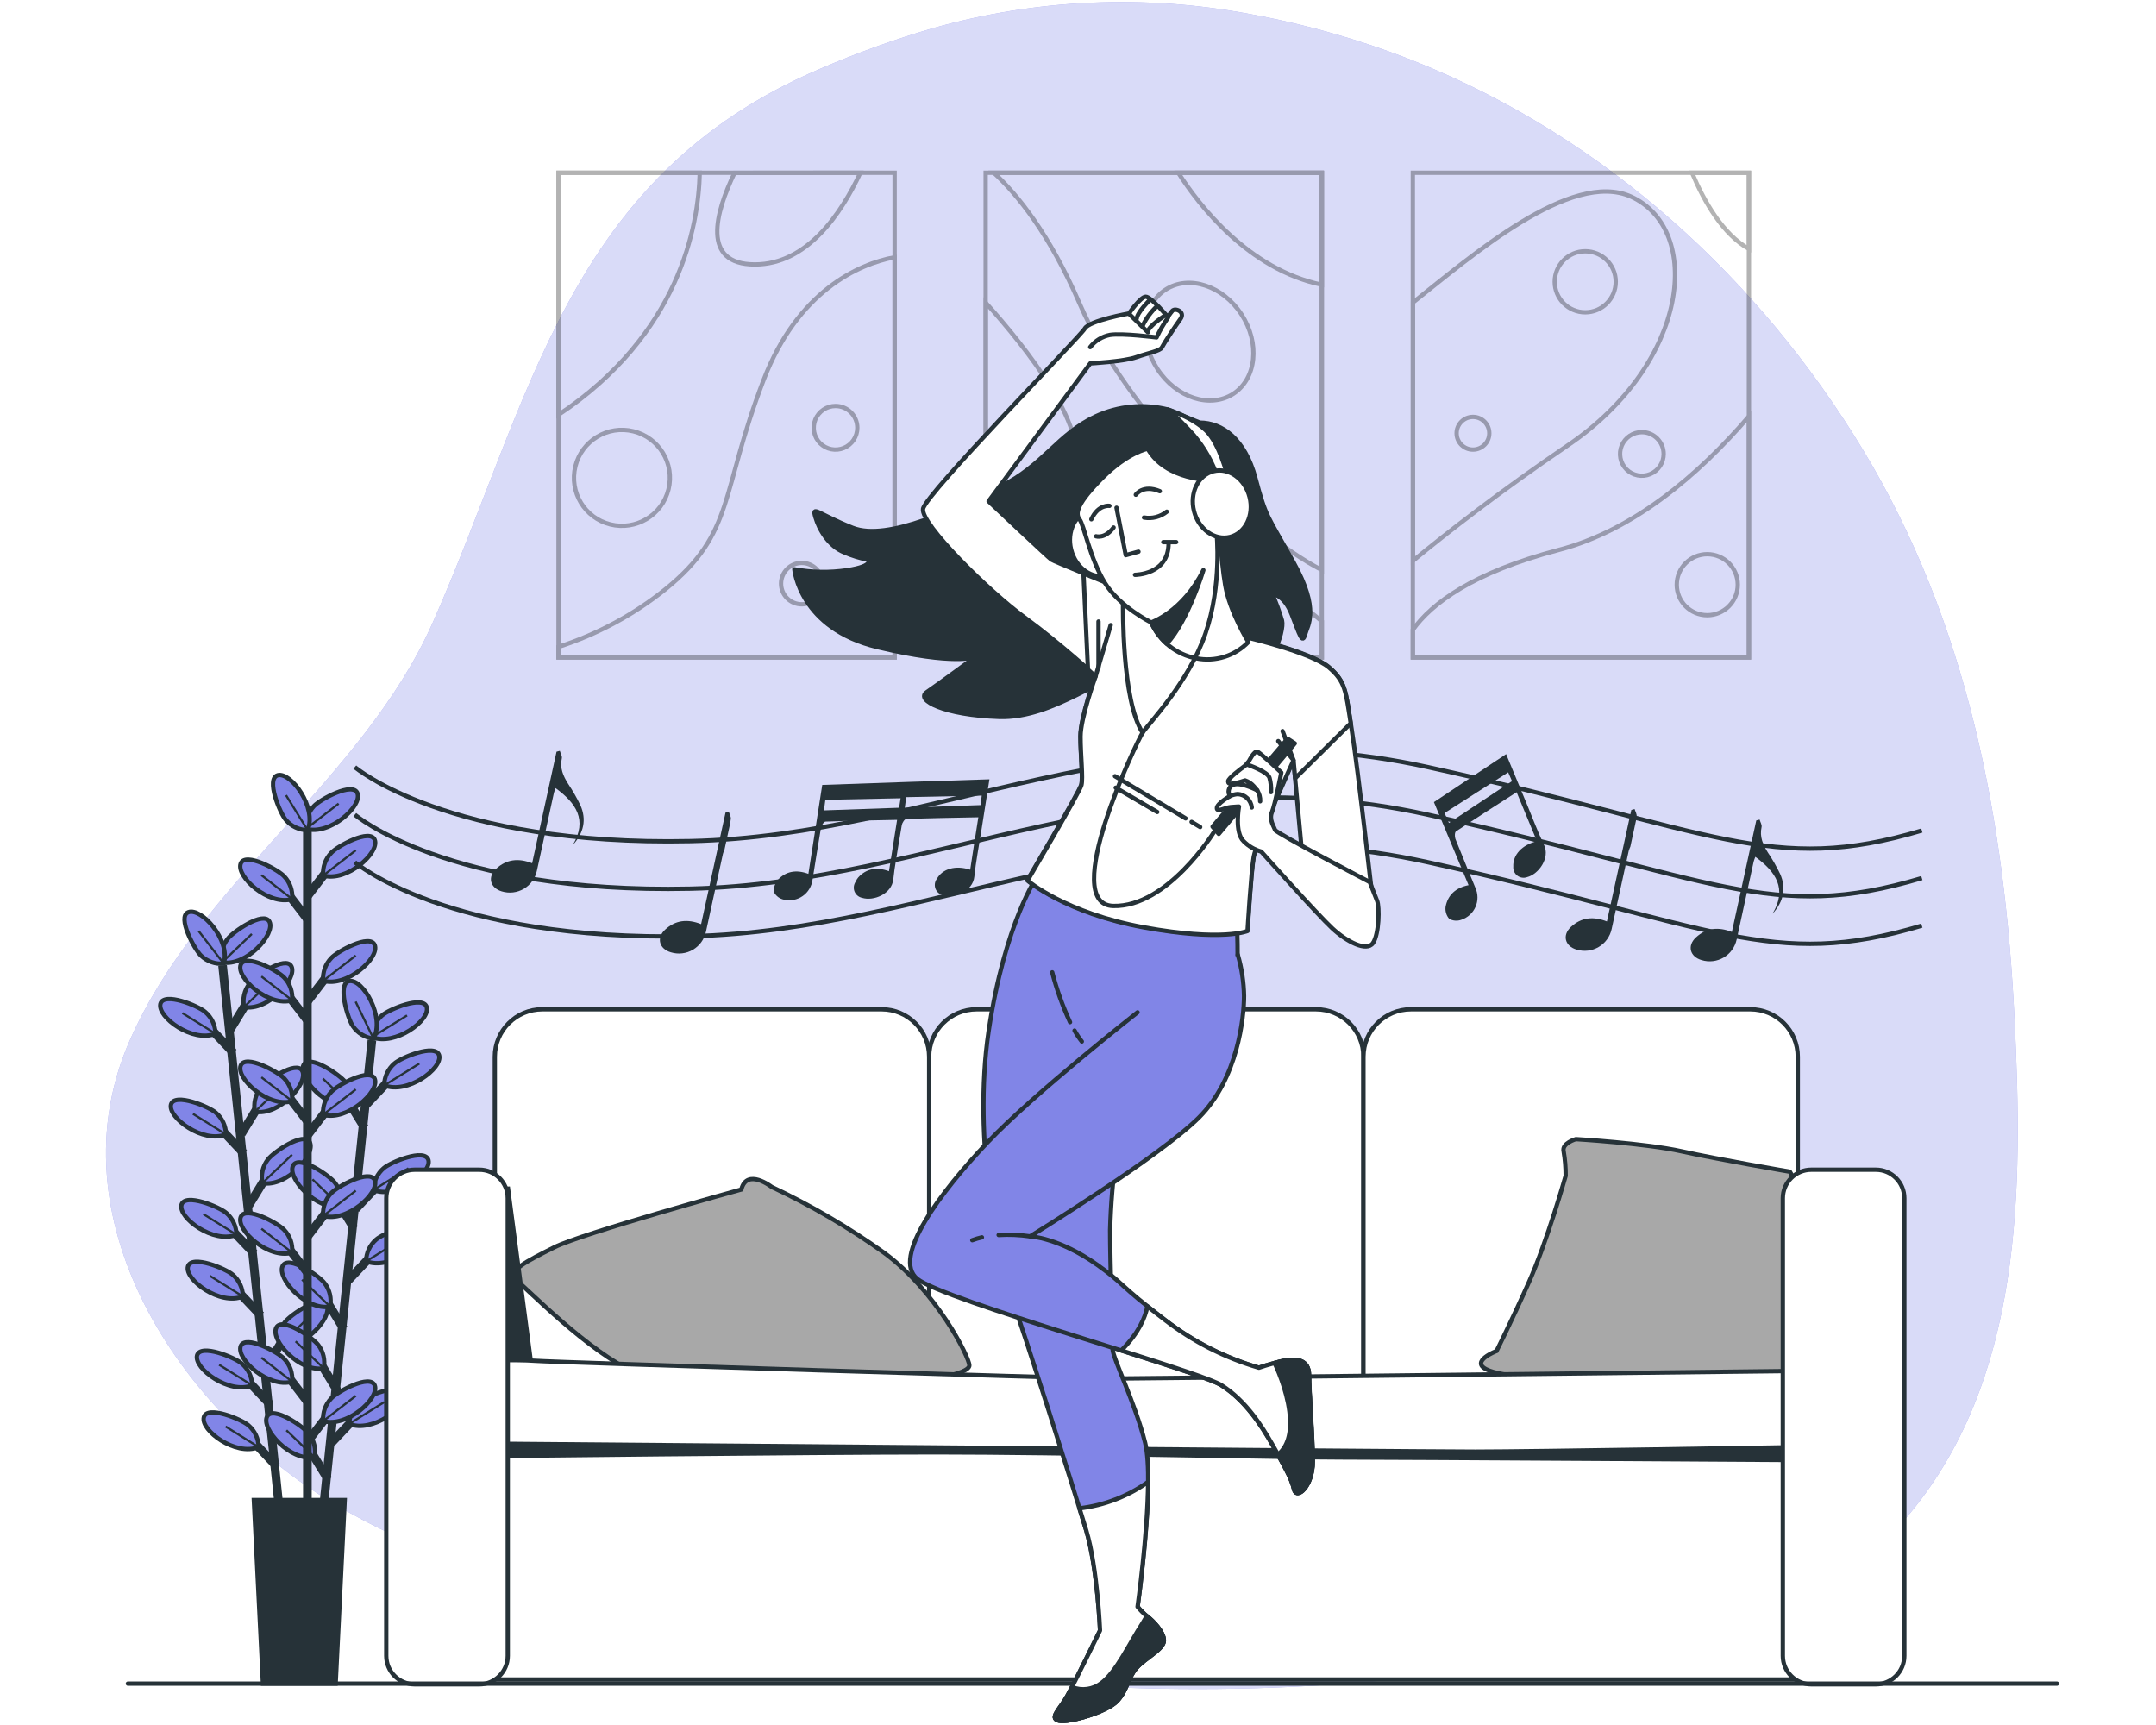 <svg width="250" height="200" viewBox="0 0 250 200" fill="none" xmlns="http://www.w3.org/2000/svg">
<rect width="250" height="200" fill="white"/>
<g clip-path="url(#clip0_616_3475)">
<path d="M214.358 181.604C216.794 180.142 218.988 178.313 220.863 176.179C234.684 160.189 234.542 137.627 233.599 118.189C232.476 95.241 228.231 72.283 215.953 52.042C204.123 32.547 186.292 15.958 163.976 7.075C157.786 4.629 151.37 2.797 144.821 1.604C132.671 -0.668 120.162 -0.108 108.264 3.241C103.767 4.55 99.356 6.138 95.056 7.995C65.689 20.514 61.608 46.321 50.207 72.123C42.127 90.387 23.118 102.311 15.056 120.613C6.014 141.099 20.491 163.481 38.943 174.476C43.207 176.996 47.71 179.086 52.387 180.717C96.255 196.151 145.74 200.882 191.41 189.651C199.094 187.759 207.608 185.755 214.358 181.604Z" fill="#8185E7"/>
<path opacity="0.7" d="M214.358 181.604C216.794 180.142 218.988 178.313 220.863 176.179C234.684 160.189 234.542 137.627 233.599 118.189C232.476 95.241 228.231 72.283 215.953 52.042C204.123 32.547 186.292 15.958 163.976 7.075C157.786 4.629 151.37 2.797 144.821 1.604C132.671 -0.668 120.162 -0.108 108.264 3.241C103.767 4.55 99.356 6.138 95.056 7.995C65.689 20.514 61.608 46.321 50.207 72.123C42.127 90.387 23.118 102.311 15.056 120.613C6.014 141.099 20.491 163.481 38.943 174.476C43.207 176.996 47.71 179.086 52.387 180.717C96.255 196.151 145.74 200.882 191.41 189.651C199.094 187.759 207.608 185.755 214.358 181.604Z" fill="white"/>
<path d="M25.807 111.929L32.373 174.868" stroke="#263238" stroke-miterlimit="10"/>
<path d="M31.316 162.821L28.335 159.679" stroke="#263238" stroke-miterlimit="10"/>
<path d="M29.241 160.618C29.232 160.136 29.12 159.661 28.913 159.226C28.706 158.79 28.407 158.405 28.038 158.094C27.274 157.41 23.25 155.736 22.849 157.151C22.472 158.679 26.59 161.703 29.241 160.618Z" fill="#8185E7" stroke="#263238" stroke-width="0.5" stroke-miterlimit="10"/>
<path d="M29.241 160.618L25.41 158.236" stroke="#263238" stroke-width="0.25" stroke-miterlimit="10"/>
<path d="M32.061 169.981L29.085 166.835" stroke="#263238" stroke-miterlimit="10"/>
<path d="M29.986 167.778C29.981 167.297 29.873 166.822 29.669 166.385C29.465 165.949 29.169 165.562 28.802 165.25C28.038 164.571 24.014 162.892 23.637 164.307C23.222 165.835 27.335 168.868 29.986 167.778Z" fill="#8185E7" stroke="#263238" stroke-width="0.5" stroke-miterlimit="10"/>
<path d="M29.986 167.778L26.16 165.392" stroke="#263238" stroke-width="0.25" stroke-miterlimit="10"/>
<path d="M29.491 145.358L26.514 142.212" stroke="#263238" stroke-miterlimit="10"/>
<path d="M27.42 143.156C27.413 142.674 27.304 142.199 27.099 141.763C26.894 141.327 26.598 140.94 26.231 140.627C25.467 139.948 21.448 138.269 21.042 139.684C20.651 141.212 24.769 144.236 27.42 143.156Z" fill="#8185E7" stroke="#263238" stroke-width="0.5" stroke-miterlimit="10"/>
<path d="M27.42 143.156L23.59 140.769" stroke="#263238" stroke-width="0.25" stroke-miterlimit="10"/>
<path d="M30.241 152.514L27.259 149.368" stroke="#263238" stroke-miterlimit="10"/>
<path d="M28.165 150.311C28.159 149.831 28.051 149.357 27.846 148.921C27.642 148.486 27.347 148.099 26.981 147.788C26.217 147.104 22.193 145.429 21.793 146.844C21.396 148.368 25.514 151.415 28.165 150.311Z" fill="#8185E7" stroke="#263238" stroke-width="0.5" stroke-miterlimit="10"/>
<path d="M28.165 150.311L24.335 147.925" stroke="#263238" stroke-width="0.25" stroke-miterlimit="10"/>
<path d="M28.278 133.731L25.302 130.585" stroke="#263238" stroke-miterlimit="10"/>
<path d="M26.203 131.528C26.198 131.047 26.09 130.572 25.886 130.135C25.682 129.699 25.386 129.312 25.019 129C24.255 128.321 20.231 126.642 19.83 128.057C19.439 129.585 23.552 132.608 26.203 131.528Z" fill="#8185E7" stroke="#263238" stroke-width="0.5" stroke-miterlimit="10"/>
<path d="M26.203 131.528L22.377 129.142" stroke="#263238" stroke-width="0.25" stroke-miterlimit="10"/>
<path d="M27.061 122.052L24.08 118.906" stroke="#263238" stroke-miterlimit="10"/>
<path d="M24.986 119.849C24.979 119.368 24.869 118.893 24.663 118.458C24.457 118.022 24.16 117.636 23.793 117.325C23.028 116.642 19.005 114.967 18.604 116.382C18.217 117.925 22.335 120.934 24.986 119.849Z" fill="#8185E7" stroke="#263238" stroke-width="0.5" stroke-miterlimit="10"/>
<path d="M24.986 119.849L21.156 117.462" stroke="#263238" stroke-width="0.25" stroke-miterlimit="10"/>
<path d="M30.811 158.59L33.075 154.896" stroke="#263238" stroke-miterlimit="10"/>
<path d="M32.387 156.005C32.295 155.535 32.304 155.051 32.414 154.585C32.523 154.119 32.731 153.681 33.024 153.302C33.632 152.476 37.217 150 37.882 151.297C38.609 152.708 35.203 156.519 32.387 156.005Z" fill="#8185E7" stroke="#263238" stroke-width="0.5" stroke-miterlimit="10"/>
<path d="M32.387 156.005L35.835 152.708" stroke="#263238" stroke-width="0.25" stroke-miterlimit="10"/>
<path d="M28.849 139.755L31.113 136.061" stroke="#263238" stroke-miterlimit="10"/>
<path d="M30.42 137.17C30.325 136.694 30.332 136.204 30.443 135.732C30.554 135.26 30.765 134.817 31.061 134.434C31.665 133.608 35.255 131.132 35.92 132.429C36.642 133.873 33.227 137.679 30.42 137.17Z" fill="#8185E7" stroke="#263238" stroke-width="0.5" stroke-miterlimit="10"/>
<path d="M30.42 137.17L33.868 133.873" stroke="#263238" stroke-width="0.25" stroke-miterlimit="10"/>
<path d="M27.986 131.476L30.25 127.783" stroke="#263238" stroke-miterlimit="10"/>
<path d="M29.557 128.892C29.464 128.419 29.473 127.933 29.582 127.464C29.692 126.996 29.901 126.556 30.194 126.175C30.802 125.349 34.387 122.873 35.057 124.17C35.778 125.594 32.377 129.406 29.557 128.892Z" fill="#8185E7" stroke="#263238" stroke-width="0.5" stroke-miterlimit="10"/>
<path d="M29.557 128.892L33.005 125.594" stroke="#263238" stroke-width="0.25" stroke-miterlimit="10"/>
<path d="M26.717 119.34L28.981 115.646" stroke="#263238" stroke-miterlimit="10"/>
<path d="M28.292 116.759C28.198 116.287 28.206 115.801 28.316 115.332C28.426 114.863 28.635 114.424 28.929 114.042C29.538 113.217 33.123 110.741 33.788 112.038C34.514 113.458 31.108 117.269 28.292 116.759Z" fill="#8185E7" stroke="#263238" stroke-width="0.5" stroke-miterlimit="10"/>
<path d="M28.293 116.759L31.741 113.462" stroke="#263238" stroke-width="0.25" stroke-miterlimit="10"/>
<path d="M25.75 111.58C25.656 111.109 25.664 110.623 25.774 110.155C25.884 109.687 26.093 109.248 26.387 108.868C26.995 108.042 30.58 105.566 31.245 106.863C31.972 108.283 28.566 112.094 25.75 111.58Z" fill="#8185E7" stroke="#263238" stroke-width="0.5" stroke-miterlimit="10"/>
<path d="M25.75 111.58L29.198 108.288" stroke="#263238" stroke-width="0.25" stroke-miterlimit="10"/>
<path d="M25.948 111.726C25.47 111.769 24.988 111.709 24.535 111.55C24.082 111.392 23.668 111.138 23.321 110.807C22.561 110.113 20.491 106.288 21.835 105.764C23.321 105.189 26.755 108.962 25.948 111.726Z" fill="#8185E7" stroke="#263238" stroke-width="0.5" stroke-miterlimit="10"/>
<path d="M25.948 111.726L23.033 107.948" stroke="#263238" stroke-width="0.25" stroke-miterlimit="10"/>
<path d="M43.127 120.599L36.599 183.538" stroke="#263238" stroke-miterlimit="10"/>
<path d="M38.042 171.533L35.774 167.844" stroke="#263238" stroke-miterlimit="10"/>
<path d="M36.467 168.953C36.559 168.48 36.55 167.994 36.44 167.525C36.329 167.057 36.12 166.617 35.825 166.236C35.217 165.41 31.632 162.934 30.967 164.236C30.241 165.656 33.646 169.467 36.467 168.953Z" fill="#8185E7" stroke="#263238" stroke-width="0.5" stroke-miterlimit="10"/>
<path d="M36.467 168.953L33.212 165.83" stroke="#263238" stroke-width="0.25" stroke-miterlimit="10"/>
<path d="M39.854 154.066L37.585 150.377" stroke="#263238" stroke-miterlimit="10"/>
<path d="M38.278 151.486C38.371 151.013 38.361 150.527 38.251 150.058C38.14 149.59 37.931 149.15 37.637 148.769C37.033 147.943 33.443 145.467 32.778 146.769C32.056 148.189 35.462 152 38.278 151.486Z" fill="#8185E7" stroke="#263238" stroke-width="0.5" stroke-miterlimit="10"/>
<path d="M38.278 151.486L35.024 148.363" stroke="#263238" stroke-width="0.25" stroke-miterlimit="10"/>
<path d="M39.108 161.226L36.844 157.533" stroke="#263238" stroke-miterlimit="10"/>
<path d="M37.538 158.642C37.631 158.17 37.621 157.684 37.511 157.216C37.4 156.748 37.191 156.309 36.896 155.929C36.288 155.104 32.703 152.627 32.038 153.925C31.311 155.349 34.717 159.156 37.538 158.642Z" fill="#8185E7" stroke="#263238" stroke-width="0.5" stroke-miterlimit="10"/>
<path d="M37.538 158.642L34.278 155.519" stroke="#263238" stroke-width="0.25" stroke-miterlimit="10"/>
<path d="M41.061 142.439L38.792 138.75" stroke="#263238" stroke-miterlimit="10"/>
<path d="M39.486 139.858C39.579 139.386 39.569 138.899 39.459 138.431C39.348 137.962 39.139 137.523 38.844 137.141C38.236 136.316 34.651 133.84 33.986 135.142C33.26 136.561 36.665 140.373 39.486 139.858Z" fill="#8185E7" stroke="#263238" stroke-width="0.5" stroke-miterlimit="10"/>
<path d="M39.486 139.858L36.231 136.736" stroke="#263238" stroke-width="0.25" stroke-miterlimit="10"/>
<path d="M42.273 130.759L40.005 127.071" stroke="#263238" stroke-miterlimit="10"/>
<path d="M40.698 128.179C40.789 127.708 40.779 127.223 40.669 126.756C40.558 126.29 40.349 125.852 40.057 125.472C39.448 124.646 35.863 122.17 35.198 123.472C34.472 124.882 37.877 128.693 40.698 128.179Z" fill="#8185E7" stroke="#263238" stroke-width="0.5" stroke-miterlimit="10"/>
<path d="M40.698 128.179L37.443 125.057" stroke="#263238" stroke-width="0.25" stroke-miterlimit="10"/>
<path d="M38.425 167.288L41.401 164.142" stroke="#263238" stroke-miterlimit="10"/>
<path d="M40.495 165.094C40.501 164.613 40.61 164.138 40.814 163.702C41.019 163.266 41.313 162.879 41.679 162.566C42.444 161.882 46.462 160.208 46.868 161.623C47.264 163.137 43.132 166.165 40.495 165.094Z" fill="#8185E7" stroke="#263238" stroke-width="0.5" stroke-miterlimit="10"/>
<path d="M40.495 165.085L44.547 162.566" stroke="#263238" stroke-width="0.25" stroke-miterlimit="10"/>
<path d="M40.377 148.448L43.354 145.302" stroke="#263238" stroke-miterlimit="10"/>
<path d="M42.448 146.226C42.454 145.746 42.562 145.272 42.767 144.836C42.971 144.401 43.266 144.015 43.632 143.703C44.396 143.019 48.42 141.344 48.821 142.759C49.217 144.297 45.104 147.325 42.448 146.226Z" fill="#8185E7" stroke="#263238" stroke-width="0.5" stroke-miterlimit="10"/>
<path d="M42.448 146.245L46.5 143.731" stroke="#263238" stroke-width="0.25" stroke-miterlimit="10"/>
<path d="M41.236 140.175L44.212 137.024" stroke="#263238" stroke-miterlimit="10"/>
<path d="M43.307 137.967C43.312 137.486 43.421 137.012 43.625 136.577C43.83 136.142 44.125 135.755 44.491 135.443C45.255 134.759 49.278 133.085 49.679 134.5C50.075 136.024 45.962 139.052 43.307 137.967Z" fill="#8185E7" stroke="#263238" stroke-width="0.5" stroke-miterlimit="10"/>
<path d="M43.307 137.967L47.363 135.453" stroke="#263238" stroke-width="0.25" stroke-miterlimit="10"/>
<path d="M42.495 128.038L45.472 124.892" stroke="#263238" stroke-miterlimit="10"/>
<path d="M44.547 125.835C44.553 125.353 44.662 124.879 44.866 124.443C45.07 124.007 45.365 123.619 45.731 123.307C46.495 122.623 50.519 120.948 50.92 122.363C51.335 123.887 47.222 126.915 44.547 125.835Z" fill="#8185E7" stroke="#263238" stroke-width="0.5" stroke-miterlimit="10"/>
<path d="M44.566 125.835L48.623 123.316" stroke="#263238" stroke-width="0.25" stroke-miterlimit="10"/>
<path d="M43.132 120.245C43.138 119.764 43.247 119.289 43.451 118.853C43.655 118.417 43.95 118.03 44.316 117.717C45.08 117.038 49.099 115.358 49.481 116.774C49.915 118.297 45.797 121.325 43.132 120.245Z" fill="#8185E7" stroke="#263238" stroke-width="0.5" stroke-miterlimit="10"/>
<path d="M43.146 120.245L47.198 117.731" stroke="#263238" stroke-width="0.25" stroke-miterlimit="10"/>
<path d="M43.311 120.425C42.834 120.368 42.374 120.211 41.963 119.963C41.551 119.715 41.197 119.382 40.925 118.986C40.326 118.151 39.061 113.976 40.51 113.745C42.085 113.491 44.665 117.925 43.311 120.425Z" fill="#8185E7" stroke="#263238" stroke-width="0.5" stroke-miterlimit="10"/>
<path d="M43.311 120.425L41.236 116.132" stroke="#263238" stroke-width="0.25" stroke-miterlimit="10"/>
<path d="M35.642 94.972V174.561" stroke="#263238" stroke-miterlimit="10"/>
<path d="M35.708 162.594L33.071 159.156" stroke="#263238" stroke-miterlimit="10"/>
<path d="M33.873 160.189C33.918 159.709 33.86 159.224 33.702 158.768C33.544 158.313 33.29 157.896 32.957 157.547C32.283 156.792 28.443 154.717 27.915 156.061C27.344 157.547 31.122 160.991 33.873 160.189Z" fill="#8185E7" stroke="#263238" stroke-width="0.5" stroke-miterlimit="10"/>
<path d="M33.873 160.189L30.311 157.415" stroke="#263238" stroke-width="0.25" stroke-miterlimit="10"/>
<path d="M35.708 147.637L33.071 144.198" stroke="#263238" stroke-miterlimit="10"/>
<path d="M33.873 145.231C33.917 144.752 33.859 144.268 33.701 143.813C33.543 143.359 33.29 142.943 32.957 142.594C32.269 141.835 28.443 139.736 27.915 141.104C27.344 142.594 31.122 146.033 33.873 145.231Z" fill="#8185E7" stroke="#263238" stroke-width="0.5" stroke-miterlimit="10"/>
<path d="M33.873 145.231L30.311 142.458" stroke="#263238" stroke-width="0.25" stroke-miterlimit="10"/>
<path d="M35.708 130.075L33.071 126.637" stroke="#263238" stroke-miterlimit="10"/>
<path d="M33.873 127.67C33.917 127.19 33.859 126.707 33.701 126.252C33.543 125.797 33.29 125.382 32.957 125.033C32.269 124.278 28.443 122.175 27.915 123.547C27.344 125.033 31.122 128.472 33.873 127.67Z" fill="#8185E7" stroke="#263238" stroke-width="0.5" stroke-miterlimit="10"/>
<path d="M33.873 127.67L30.311 124.901" stroke="#263238" stroke-width="0.25" stroke-miterlimit="10"/>
<path d="M35.708 118.387L33.071 114.948" stroke="#263238" stroke-miterlimit="10"/>
<path d="M33.873 115.981C33.917 115.502 33.859 115.018 33.701 114.563C33.543 114.109 33.29 113.693 32.957 113.344C32.269 112.585 28.443 110.486 27.915 111.854C27.344 113.344 31.122 116.783 33.873 115.981Z" fill="#8185E7" stroke="#263238" stroke-width="0.5" stroke-miterlimit="10"/>
<path d="M33.873 115.981L30.311 113.208" stroke="#263238" stroke-width="0.25" stroke-miterlimit="10"/>
<path d="M35.708 106.646L33.071 103.208" stroke="#263238" stroke-miterlimit="10"/>
<path d="M33.873 104.245C33.917 103.766 33.859 103.282 33.701 102.828C33.543 102.373 33.29 101.957 32.957 101.608C32.269 100.849 28.443 98.75 27.915 100.118C27.344 101.604 31.122 105.042 33.873 104.245Z" fill="#8185E7" stroke="#263238" stroke-width="0.5" stroke-miterlimit="10"/>
<path d="M33.873 104.241L30.311 101.467" stroke="#263238" stroke-width="0.25" stroke-miterlimit="10"/>
<path d="M35.651 167.16L38.283 163.722" stroke="#263238" stroke-miterlimit="10"/>
<path d="M37.472 164.755C37.432 164.273 37.495 163.789 37.658 163.334C37.821 162.879 38.079 162.465 38.415 162.118C39.104 161.363 42.929 159.259 43.453 160.632C44.014 162.118 40.231 165.566 37.472 164.755Z" fill="#8185E7" stroke="#263238" stroke-width="0.5" stroke-miterlimit="10"/>
<path d="M37.481 164.755L41.255 161.835" stroke="#263238" stroke-width="0.25" stroke-miterlimit="10"/>
<path d="M35.651 143.373L38.283 139.934" stroke="#263238" stroke-miterlimit="10"/>
<path d="M37.472 140.967C37.431 140.486 37.495 140.001 37.658 139.546C37.82 139.092 38.079 138.677 38.415 138.33C39.104 137.571 42.929 135.472 43.453 136.84C44.014 138.33 40.231 141.769 37.472 140.967Z" fill="#8185E7" stroke="#263238" stroke-width="0.5" stroke-miterlimit="10"/>
<path d="M37.481 140.967L41.255 138.047" stroke="#263238" stroke-width="0.25" stroke-miterlimit="10"/>
<path d="M35.651 131.632L38.283 128.193" stroke="#263238" stroke-miterlimit="10"/>
<path d="M37.472 129.245C37.429 128.761 37.491 128.273 37.654 127.815C37.816 127.356 38.076 126.938 38.415 126.59C39.104 125.83 42.929 123.731 43.453 125.099C44.014 126.59 40.231 130.028 37.472 129.245Z" fill="#8185E7" stroke="#263238" stroke-width="0.5" stroke-miterlimit="10"/>
<path d="M37.481 129.226L41.255 126.307" stroke="#263238" stroke-width="0.25" stroke-miterlimit="10"/>
<path d="M35.651 116.113L38.283 112.675" stroke="#263238" stroke-miterlimit="10"/>
<path d="M37.472 113.708C37.431 113.226 37.495 112.742 37.658 112.287C37.82 111.832 38.079 111.417 38.415 111.071C39.104 110.311 42.929 108.212 43.453 109.58C44.014 111.071 40.231 114.509 37.472 113.708Z" fill="#8185E7" stroke="#263238" stroke-width="0.5" stroke-miterlimit="10"/>
<path d="M37.481 113.708L41.255 110.788" stroke="#263238" stroke-width="0.25" stroke-miterlimit="10"/>
<path d="M35.651 103.91L38.283 100.476" stroke="#263238" stroke-miterlimit="10"/>
<path d="M37.472 101.505C37.431 101.024 37.495 100.54 37.658 100.086C37.821 99.632 38.079 99.218 38.415 98.873C39.104 98.113 42.929 96.014 43.453 97.382C44.014 98.873 40.231 102.307 37.472 101.505Z" fill="#8185E7" stroke="#263238" stroke-width="0.5" stroke-miterlimit="10"/>
<path d="M37.481 101.505L41.255 98.585" stroke="#263238" stroke-width="0.25" stroke-miterlimit="10"/>
<path d="M35.49 96.094C35.447 95.615 35.507 95.132 35.664 94.677C35.822 94.223 36.075 93.807 36.406 93.458C37.099 92.703 40.92 90.599 41.448 91.972C42.024 93.457 38.24 96.896 35.49 96.094Z" fill="#8185E7" stroke="#263238" stroke-width="0.5" stroke-miterlimit="10"/>
<path d="M35.49 96.094L39.264 93.174" stroke="#263238" stroke-width="0.25" stroke-miterlimit="10"/>
<path d="M35.675 96.255C35.194 96.249 34.72 96.14 34.285 95.936C33.849 95.732 33.463 95.437 33.151 95.071C32.467 94.302 30.793 90.278 32.208 89.882C33.741 89.486 36.76 93.609 35.675 96.255Z" fill="#8185E7" stroke="#263238" stroke-width="0.5" stroke-miterlimit="10"/>
<path d="M35.675 96.255L33.165 92.198" stroke="#263238" stroke-width="0.25" stroke-miterlimit="10"/>
<path d="M38.92 195.203H30.491L29.434 173.915H39.972L38.92 195.203Z" fill="#263238" stroke="#263238" stroke-width="0.5" stroke-miterlimit="10"/>
<g opacity="0.3">
<path d="M103.736 20.028H64.764V76.226H103.736V20.028Z" stroke="black" stroke-width="0.5" stroke-miterlimit="10"/>
<path d="M103.741 29.826V76.231H64.764V75C69.272 73.543 73.476 71.276 77.17 68.311C85.259 61.745 83.491 57.193 88.543 44.057C92.491 33.774 99.524 30.604 103.741 29.826Z" stroke="black" stroke-width="0.5" stroke-miterlimit="10"/>
<path d="M81.141 20.028C80.995 26.222 78.783 38.755 64.764 48.09V20.028H81.141Z" stroke="black" stroke-width="0.5" stroke-miterlimit="10"/>
<path d="M99.764 20.028C97.552 24.755 93.604 30.66 87.533 30.66C81.259 30.66 82.972 24.627 85.174 20.042L99.764 20.028Z" stroke="black" stroke-width="0.5" stroke-miterlimit="10"/>
<path d="M77.514 56.742C78.253 53.761 76.434 50.745 73.453 50.007C70.472 49.269 67.456 51.087 66.718 54.068C65.979 57.05 67.798 60.065 70.779 60.803C73.76 61.542 76.776 59.723 77.514 56.742Z" stroke="black" stroke-width="0.5" stroke-miterlimit="10"/>
<path d="M99.41 49.599C99.41 50.099 99.262 50.588 98.984 51.004C98.707 51.419 98.312 51.743 97.85 51.935C97.388 52.126 96.879 52.176 96.389 52.079C95.898 51.981 95.448 51.74 95.094 51.387C94.741 51.033 94.5 50.583 94.402 50.092C94.305 49.602 94.355 49.093 94.546 48.632C94.738 48.169 95.062 47.775 95.477 47.497C95.893 47.219 96.382 47.071 96.882 47.071C97.214 47.071 97.543 47.136 97.85 47.263C98.156 47.39 98.435 47.577 98.67 47.811C98.905 48.046 99.091 48.325 99.218 48.632C99.345 48.938 99.41 49.267 99.41 49.599Z" stroke="black" stroke-width="0.5" stroke-miterlimit="10"/>
<path d="M92.967 70.066C94.293 70.066 95.368 68.991 95.368 67.665C95.368 66.339 94.293 65.264 92.967 65.264C91.641 65.264 90.566 66.339 90.566 67.665C90.566 68.991 91.641 70.066 92.967 70.066Z" stroke="black" stroke-width="0.5" stroke-miterlimit="10"/>
<path d="M153.269 20.028H114.292V76.226H153.269V20.028Z" stroke="black" stroke-width="0.5" stroke-miterlimit="10"/>
<path d="M153.274 20.028V66.094C144.703 61.66 130.693 47.896 125.184 35.193C121.675 27.09 117.943 22.524 115.236 20.028H153.274Z" stroke="black" stroke-width="0.5" stroke-miterlimit="10"/>
<path d="M153.274 72.042V76.231H114.292V74.627C121.722 69.689 133.198 63.354 140.854 65.264C145.783 66.509 150 69.231 153.274 72.042Z" stroke="black" stroke-width="0.5" stroke-miterlimit="10"/>
<path d="M124.684 54.401C123.377 59.453 117.967 62.722 114.307 64.401V35.104C119.146 40.495 126.009 49.25 124.684 54.401Z" stroke="black" stroke-width="0.5" stroke-miterlimit="10"/>
<path d="M136.627 20.028H153.274V33.019C144.769 31.231 139.052 23.826 136.627 20.028Z" stroke="black" stroke-width="0.5" stroke-miterlimit="10"/>
<path d="M143.009 45.656C145.7 43.908 146.125 39.786 143.958 36.45C141.791 33.114 137.852 31.828 135.161 33.576C132.469 35.325 132.044 39.446 134.212 42.782C136.379 46.118 140.317 47.405 143.009 45.656Z" stroke="black" stroke-width="0.5" stroke-miterlimit="10"/>
<path d="M202.797 20.028H163.825V76.226H202.797V20.028Z" stroke="black" stroke-width="0.5" stroke-miterlimit="10"/>
<path d="M202.797 48.278V76.231H163.825V73.019C166.019 69.967 170.75 66.377 180.783 63.75C189.42 61.486 196.934 55.085 202.797 48.278Z" stroke="black" stroke-width="0.5" stroke-miterlimit="10"/>
<path d="M181.811 51.623C174.014 56.915 167.825 61.745 163.844 65.014V35.066C170.542 29.774 182.151 19.637 189.141 22.802C197.457 26.604 195.962 42.014 181.811 51.623Z" stroke="black" stroke-width="0.5" stroke-miterlimit="10"/>
<path d="M202.797 20.028V28.863C199.793 27.165 197.646 23.467 196.194 20.028H202.797Z" stroke="black" stroke-width="0.5" stroke-miterlimit="10"/>
<path d="M183.816 36.208C185.77 36.208 187.354 34.624 187.354 32.67C187.354 30.716 185.77 29.132 183.816 29.132C181.862 29.132 180.278 30.716 180.278 32.67C180.278 34.624 181.862 36.208 183.816 36.208Z" stroke="black" stroke-width="0.5" stroke-miterlimit="10"/>
<path d="M197.967 71.33C199.921 71.33 201.505 69.746 201.505 67.793C201.505 65.839 199.921 64.255 197.967 64.255C196.013 64.255 194.429 65.839 194.429 67.793C194.429 69.746 196.013 71.33 197.967 71.33Z" stroke="black" stroke-width="0.5" stroke-miterlimit="10"/>
<path d="M192.91 52.632C192.91 53.132 192.762 53.621 192.484 54.037C192.206 54.453 191.812 54.777 191.35 54.968C190.888 55.159 190.379 55.209 189.889 55.112C189.398 55.014 188.948 54.773 188.594 54.42C188.241 54.066 188 53.616 187.902 53.125C187.805 52.635 187.855 52.127 188.046 51.664C188.238 51.203 188.562 50.808 188.977 50.53C189.393 50.252 189.882 50.104 190.382 50.104C191.053 50.104 191.696 50.37 192.17 50.844C192.644 51.318 192.91 51.962 192.91 52.632Z" stroke="black" stroke-width="0.5" stroke-miterlimit="10"/>
<path d="M170.797 52.127C171.844 52.127 172.693 51.278 172.693 50.231C172.693 49.184 171.844 48.335 170.797 48.335C169.75 48.335 168.901 49.184 168.901 50.231C168.901 51.278 169.75 52.127 170.797 52.127Z" stroke="black" stroke-width="0.5" stroke-miterlimit="10"/>
</g>
<path d="M152.594 117.019H113.241C110.2 117.019 107.736 119.483 107.736 122.524V159.226C107.736 162.267 110.2 164.731 113.241 164.731H152.594C155.634 164.731 158.099 162.267 158.099 159.226V122.524C158.099 119.483 155.634 117.019 152.594 117.019Z" fill="white" stroke="#263238" stroke-width="0.5" stroke-miterlimit="10"/>
<path d="M102.236 117.019H62.882C59.842 117.019 57.377 119.483 57.377 122.524V159.226C57.377 162.267 59.842 164.731 62.882 164.731H102.236C105.276 164.731 107.741 162.267 107.741 159.226V122.524C107.741 119.483 105.276 117.019 102.236 117.019Z" fill="white" stroke="#263238" stroke-width="0.5" stroke-miterlimit="10"/>
<path d="M85.962 137.91C85.962 137.91 67.491 143.005 64.307 144.599C61.123 146.193 58.575 147.462 59.849 148.42C61.123 149.377 68.132 156.698 73.863 159.269C79.594 161.84 89.151 159.269 98.391 159.906C107.632 160.542 112.401 159.269 112.401 158.311C112.401 157.354 108.58 149.712 102.528 145.255C98.416 142.317 94.046 139.758 89.472 137.608C89.472 137.608 86.599 135.377 85.962 137.91Z" fill="#A8A8A8" stroke="#263238" stroke-width="0.5" stroke-miterlimit="10"/>
<path d="M58.878 137.59L61.679 158.792H57.929L58.878 137.59Z" fill="#263238" stroke="#263238" stroke-width="0.5" stroke-miterlimit="10"/>
<path d="M202.958 117.019H163.604C160.564 117.019 158.099 119.483 158.099 122.524V159.226C158.099 162.267 160.564 164.731 163.604 164.731H202.958C205.998 164.731 208.462 162.267 208.462 159.226V122.524C208.462 119.483 205.998 117.019 202.958 117.019Z" fill="white" stroke="#263238" stroke-width="0.5" stroke-miterlimit="10"/>
<path d="M207.542 135.849C207.542 135.849 199.264 134.434 195.019 133.491C190.774 132.547 182.726 132.075 182.726 132.075C182.726 132.075 181.071 132.547 181.311 133.491C181.473 134.425 181.552 135.372 181.547 136.321C181.547 136.321 179.42 143.868 177.302 148.618C175.184 153.368 173.528 156.637 173.528 156.637C173.528 156.637 170.458 157.816 172.349 158.764C174.241 159.712 179.203 159.708 179.203 159.708H208.991L209.462 139.142L207.542 135.849Z" fill="#A8A8A8" stroke="#263238" stroke-width="0.5" stroke-miterlimit="10"/>
<path d="M56.241 194.722H209.92V163.226H57.642L56.241 194.722Z" fill="white" stroke="#263238" stroke-width="0.5" stroke-miterlimit="10"/>
<path d="M55.278 168.835C55.278 168.835 94.354 168.387 108.538 168.387C122.722 168.387 149.009 168.986 155.519 168.986C162.028 168.986 207.406 169.274 207.406 169.274L207.481 166.618L54.368 165.538L55.278 168.835Z" fill="#263238" stroke="#263238" stroke-width="0.5" stroke-miterlimit="10"/>
<path d="M54.764 167.363C54.764 167.363 164.349 168.307 171.052 168.307C177.755 168.307 207.193 167.802 207.193 167.802V158.962C207.193 158.962 131.123 159.84 128.208 159.84C125.292 159.84 64.382 157.953 62.052 157.774C59.722 157.594 54.764 157.774 54.764 157.774V167.363Z" fill="white" stroke="#263238" stroke-width="0.5" stroke-miterlimit="10"/>
<path d="M217.514 135.618H210.028C208.205 135.618 206.727 137.096 206.727 138.92V191.981C206.727 193.805 208.205 195.283 210.028 195.283H217.514C219.338 195.283 220.816 193.805 220.816 191.981V138.92C220.816 137.096 219.338 135.618 217.514 135.618Z" fill="white" stroke="#263238" stroke-width="0.5" stroke-miterlimit="10"/>
<path d="M55.576 135.618H48.09C46.266 135.618 44.788 137.096 44.788 138.92V191.981C44.788 193.805 46.266 195.283 48.09 195.283H55.576C57.399 195.283 58.877 193.805 58.877 191.981V138.92C58.877 137.096 57.399 135.618 55.576 135.618Z" fill="white" stroke="#263238" stroke-width="0.5" stroke-miterlimit="10"/>
<path d="M14.83 195.203H238.514" stroke="#263238" stroke-width="0.5" stroke-linecap="round" stroke-linejoin="round"/>
<path d="M41.142 88.939C41.142 88.939 51.868 98.113 80.061 97.519C108.255 96.924 132.156 81.604 165.557 88.939C198.958 96.274 205.396 101.5 222.849 96.292" stroke="#263238" stroke-width="0.5" stroke-miterlimit="10"/>
<path d="M41.142 94.453C41.142 94.453 51.868 103.646 80.061 103.033C108.255 102.42 132.156 87.099 165.557 94.453C198.958 101.807 205.396 107.019 222.849 101.807" stroke="#263238" stroke-width="0.5" stroke-miterlimit="10"/>
<path d="M41.142 99.967C41.142 99.967 51.868 109.16 80.061 108.547C108.255 107.934 132.156 92.613 165.557 99.967C198.958 107.321 205.396 112.533 222.849 107.321" stroke="#263238" stroke-width="0.5" stroke-miterlimit="10"/>
<path d="M174.642 87.434C175.477 89.448 176.274 91.377 177.076 93.302C177.722 94.859 178.307 96.443 179.038 97.957C179.769 99.472 178.415 101.363 177.071 101.698C176.882 101.766 176.679 101.785 176.481 101.754C176.283 101.723 176.096 101.643 175.937 101.521C175.778 101.399 175.652 101.239 175.57 101.056C175.489 100.872 175.455 100.672 175.472 100.472C175.415 99.118 176.472 97.957 178.217 97.533C177.439 95.646 176.67 93.807 175.859 91.849C173.453 93.391 171.142 94.868 168.83 96.391C168.675 96.495 168.665 97.014 168.764 97.269C169.51 99.156 170.307 101.042 171.076 102.929C171.234 103.276 171.318 103.653 171.321 104.035C171.324 104.416 171.247 104.794 171.094 105.144C170.942 105.494 170.717 105.808 170.435 106.065C170.153 106.322 169.82 106.517 169.458 106.637C169.229 106.724 168.983 106.759 168.739 106.741C168.494 106.723 168.257 106.652 168.043 106.533C167.876 106.34 167.753 106.115 167.68 105.871C167.608 105.627 167.588 105.37 167.623 105.118C167.892 103.745 168.816 102.92 170.288 102.627L166.269 93L174.642 87.434ZM168.01 95.415L175.326 90.566L174.882 89.547L167.505 94.264C167.684 94.684 167.83 95.019 168.01 95.415Z" fill="#263238"/>
<path d="M105.363 90.656L95.344 91.005C94.802 94.467 94.274 97.868 93.736 101.316C92.321 100.792 91.109 101.009 90.165 102.042C89.999 102.24 89.878 102.472 89.81 102.721C89.741 102.97 89.728 103.231 89.769 103.486C89.889 103.698 90.054 103.881 90.252 104.024C90.45 104.166 90.676 104.264 90.915 104.311C91.286 104.396 91.671 104.402 92.044 104.328C92.417 104.255 92.771 104.104 93.082 103.885C93.394 103.667 93.656 103.385 93.851 103.058C94.046 102.732 94.171 102.368 94.217 101.991C94.547 99.986 94.849 97.972 95.198 95.972C95.25 95.703 95.528 95.264 95.712 95.259C98.448 95.156 101.189 95.113 104.024 95.057C103.709 97.038 103.395 99.022 103.08 101.009C101.665 100.486 100.453 100.703 99.51 101.736C99.392 101.877 99.298 102.036 99.231 102.208C99.113 102.37 99.037 102.56 99.01 102.759C98.984 102.958 99.008 103.161 99.08 103.349C99.153 103.537 99.271 103.703 99.424 103.833C99.577 103.964 99.761 104.053 99.958 104.094C101.278 104.509 103.415 103.66 103.585 101.934C103.623 101.561 103.67 101.189 103.722 100.821C104 99.104 104.264 97.382 104.566 95.67C104.613 95.401 104.892 94.962 105.076 94.957C107.83 94.854 110.59 94.811 113.444 94.755C113.113 96.849 112.797 98.835 112.5 100.835C110.793 100.283 109.283 100.722 108.628 101.901C108.509 102.063 108.433 102.252 108.406 102.451C108.38 102.651 108.403 102.853 108.475 103.041C108.547 103.228 108.664 103.395 108.817 103.525C108.97 103.656 109.153 103.746 109.349 103.788C110.67 104.203 112.807 103.354 112.981 101.627C113.156 99.901 113.481 98.297 113.741 96.632L114.731 90.354L105.363 90.656ZM95.543 93.957L95.703 92.731L104.429 92.552C104.368 92.92 104.311 93.288 104.255 93.651L95.543 93.957ZM113.689 93.344L104.915 93.651C104.967 93.283 105.01 92.953 105.057 92.594C105.057 92.538 105.057 92.481 105.08 92.424L113.84 92.245C113.788 92.651 113.741 92.981 113.689 93.363V93.344Z" fill="#263238"/>
<path d="M204.038 95.024C204.118 95.316 204.325 95.637 204.264 95.896C204.014 97.024 204.429 97.943 205.005 98.859C205.537 99.648 206.01 100.476 206.42 101.335C207.16 103 206.807 104.538 205.533 105.948C207.278 103.014 205.887 101.061 203.542 99.344C203.466 99.521 203.401 99.702 203.349 99.887C202.689 102.896 202.038 105.91 201.377 108.92C201.286 109.355 201.104 109.766 200.845 110.127C200.585 110.487 200.254 110.79 199.87 111.016C199.487 111.241 199.062 111.384 198.62 111.436C198.179 111.488 197.731 111.447 197.307 111.316C195.948 110.92 195.613 109.646 196.656 108.684C197.844 107.59 199.241 107.429 200.821 108.052C201.764 103.722 202.708 99.412 203.651 95.123L204.038 95.024Z" fill="#263238"/>
<path d="M64.915 87.057C65 87.349 65.203 87.665 65.146 87.924C64.892 89.057 65.311 89.976 65.887 90.891C66.415 91.681 66.888 92.507 67.302 93.363C68.038 95.033 67.689 96.571 66.415 97.981C68.16 95.047 66.769 93.094 64.425 91.377C64.348 91.554 64.284 91.735 64.231 91.92C63.571 94.929 62.92 97.943 62.255 100.953C62.163 101.387 61.981 101.798 61.721 102.158C61.461 102.519 61.13 102.821 60.747 103.047C60.364 103.272 59.938 103.415 59.497 103.467C59.056 103.519 58.609 103.479 58.184 103.349C56.83 102.948 56.491 101.679 57.538 100.717C58.727 99.623 60.118 99.462 61.703 100.085C62.646 95.755 63.59 91.445 64.533 87.156L64.915 87.057Z" fill="#263238"/>
<path d="M189.047 98.165L189.703 95.137C189.71 94.978 189.733 94.82 189.769 94.665C189.825 94.406 189.623 94.085 189.538 93.797L189.16 93.906C188.217 98.203 187.274 102.5 186.33 106.835C184.745 106.208 183.354 106.363 182.165 107.462C181.118 108.429 181.458 109.698 182.811 110.099C183.236 110.229 183.683 110.269 184.124 110.217C184.566 110.165 184.991 110.022 185.374 109.797C185.757 109.571 186.089 109.269 186.348 108.908C186.608 108.548 186.79 108.137 186.882 107.703C187.547 104.689 188.198 101.675 188.858 98.665C188.909 98.494 188.972 98.327 189.047 98.165Z" fill="#263238"/>
<path d="M84.014 98.481L84.67 95.453C84.683 95.294 84.705 95.137 84.736 94.981C84.797 94.722 84.59 94.401 84.51 94.109L84.127 94.217C83.184 98.519 82.241 102.816 81.297 107.146C79.717 106.524 78.321 106.675 77.132 107.778C76.09 108.722 76.425 110.014 77.783 110.41C78.208 110.542 78.655 110.584 79.097 110.533C79.539 110.482 79.965 110.339 80.349 110.114C80.732 109.889 81.064 109.586 81.325 109.226C81.585 108.865 81.766 108.454 81.859 108.019C82.519 105.009 83.17 101.995 83.83 98.986C83.88 98.814 83.942 98.645 84.014 98.481Z" fill="#263238"/>
<path d="M135.443 47.486C132.633 46.778 129.666 47.057 127.038 48.278C122.632 50.33 120.99 53.939 116.071 56.377C111.151 58.816 102.953 62.83 98.854 61.193C94.755 59.557 94.137 58.528 94.552 59.962C94.967 61.396 96.09 63.344 97.934 64.061C98.791 64.429 99.684 64.704 100.599 64.882C100.599 64.882 101.519 65.599 98.24 66.113C96.204 66.412 94.133 66.377 92.108 66.009C92.108 66.009 92.726 72.873 101.745 75.028C110.764 77.184 113.118 76.156 113.118 76.156C113.118 76.156 108.816 79.33 107.457 80.255C106.099 81.179 109.509 82.915 115.863 83.123C122.217 83.33 128.16 77.896 131.641 77.896C135.123 77.896 139.33 80.561 143.325 79.538C147.321 78.514 148.962 73.184 148.656 71.953C148.35 70.903 147.973 69.876 147.528 68.877C147.528 68.877 148.858 68.877 149.783 71.236C150.707 73.594 151.009 74.717 151.321 73.594C151.632 72.472 153.061 70.722 149.986 65.189C146.91 59.656 146.811 60.066 145.58 55.453C144.349 50.84 141.684 49 139.123 49L135.443 47.486Z" fill="#263238" stroke="#263238" stroke-width="0.5" stroke-linecap="round" stroke-linejoin="round"/>
<path d="M128.388 66.735C130.169 66.287 131.183 64.216 130.653 62.109C130.123 60.002 128.25 58.657 126.469 59.105C124.688 59.553 123.673 61.624 124.203 63.731C124.733 65.838 126.607 67.183 128.388 66.735Z" fill="white" stroke="#263238" stroke-width="0.5" stroke-linecap="round" stroke-linejoin="round"/>
<path d="M120.297 101.561C120.297 101.561 116.524 106.929 114.637 119.552C112.75 132.175 115.797 146.392 117.245 150.307C118.693 154.222 124.646 173.085 125.953 177.434C127.259 181.783 127.566 189.042 127.566 189.042C127.566 189.042 124.665 194.991 123.792 196.59C122.92 198.189 121.618 199.203 122.778 199.491C123.939 199.778 128.439 198.476 129.594 197.17C130.75 195.863 130.759 194.561 131.774 193.396C132.788 192.231 134.962 191.217 134.962 190.203C134.962 189.189 133.66 187.882 133.075 187.448C132.65 187.102 132.261 186.713 131.915 186.288C131.915 186.288 133.943 171.925 132.783 167.278C131.623 162.632 129.009 157.415 129.009 156.401C129.009 155.387 128.722 146.245 128.722 142.618C128.802 139.657 129.046 136.703 129.453 133.769C129.453 133.769 132.061 125.934 135.113 122.448C138.165 118.962 143.094 117.66 143.382 114.321C143.545 111.713 143.545 109.098 143.382 106.491L120.297 101.561Z" fill="#8185E7" stroke="#263238" stroke-width="0.5" stroke-linecap="round" stroke-linejoin="round"/>
<path d="M124.599 119.486C124.845 119.932 125.127 120.356 125.443 120.755" stroke="#263238" stroke-width="0.5" stroke-linecap="round" stroke-linejoin="round"/>
<path d="M122.009 112.736C122.524 114.718 123.216 116.65 124.075 118.509" stroke="#263238" stroke-width="0.5" stroke-linecap="round" stroke-linejoin="round"/>
<path d="M131.906 117.373C131.906 117.373 119.863 126.807 114.495 132.467C109.127 138.127 103.325 145.811 106.368 148.278C109.41 150.745 138.887 158.868 141.623 160.608C144.358 162.349 146.264 165.25 147.571 167.571C148.877 169.892 149.75 171.344 150.038 172.646C150.325 173.948 152.212 172.358 152.212 169.458C152.212 166.557 151.778 161.33 151.778 159.448C151.778 157.566 150.184 157.561 149.17 157.708C148.088 157.93 147.022 158.22 145.976 158.575C142.042 157.433 138.358 155.562 135.113 153.061C129.599 148.854 130.396 148.896 127.278 146.679C122.783 143.486 119.448 143.344 119.448 143.344C119.448 143.344 134.542 134.057 139.033 129.561C143.524 125.066 144.255 117.953 144.255 115.486C144.226 113.865 143.982 112.255 143.528 110.698" fill="#8185E7"/>
<path d="M131.906 117.373C131.906 117.373 119.863 126.807 114.495 132.467C109.127 138.127 103.325 145.811 106.368 148.278C109.41 150.745 138.887 158.868 141.623 160.608C144.358 162.349 146.264 165.25 147.571 167.571C148.877 169.892 149.75 171.344 150.038 172.646C150.325 173.948 152.212 172.358 152.212 169.458C152.212 166.557 151.778 161.33 151.778 159.448C151.778 157.566 150.184 157.561 149.17 157.708C148.088 157.93 147.022 158.22 145.976 158.575C142.042 157.433 138.358 155.562 135.113 153.061C129.599 148.854 130.396 148.896 127.278 146.679C122.783 143.486 119.448 143.344 119.448 143.344C119.448 143.344 134.542 134.057 139.033 129.561C143.524 125.066 144.255 117.953 144.255 115.486C144.226 113.865 143.982 112.255 143.528 110.698" stroke="#263238" stroke-width="0.5" stroke-linecap="round" stroke-linejoin="round"/>
<path d="M113.858 143.458C113.479 143.545 113.105 143.657 112.74 143.792" stroke="#263238" stroke-width="0.5" stroke-linecap="round" stroke-linejoin="round"/>
<path d="M119.429 143.344C118.227 143.167 117.01 143.115 115.797 143.189" stroke="#263238" stroke-width="0.5" stroke-linecap="round" stroke-linejoin="round"/>
<path d="M149.17 157.708C148.088 157.93 147.022 158.22 145.976 158.575C142.042 157.433 138.358 155.562 135.113 153.061C134.297 152.439 133.623 151.91 133.047 151.453C132.792 152.755 132.038 154.571 130.019 156.571C135.788 158.392 140.604 159.953 141.641 160.608C144.401 162.349 146.283 165.25 147.59 167.571C148.896 169.892 149.769 171.344 150.057 172.646C150.344 173.948 152.231 172.358 152.231 169.458C152.231 166.557 151.797 161.33 151.797 159.448C151.797 157.566 150.207 157.547 149.17 157.708Z" fill="white" stroke="#263238" stroke-width="0.5" stroke-linecap="round" stroke-linejoin="round"/>
<path d="M149.17 157.708C148.706 157.783 148.247 157.888 147.797 158.024C148.387 159.297 149.495 162.019 149.604 164.67C149.698 167.028 148.816 168.151 148.189 168.656C149.132 170.363 149.802 171.561 150.042 172.646C150.335 173.953 152.217 172.358 152.217 169.458C152.217 166.557 151.783 161.33 151.783 159.448C151.783 157.566 150.207 157.547 149.17 157.708Z" fill="#263238" stroke="#263238" stroke-width="0.5" stroke-linecap="round" stroke-linejoin="round"/>
<path d="M133.066 187.448C132.64 187.102 132.252 186.713 131.906 186.288C131.906 186.288 133.094 177.844 133.132 171.811C130.778 173.487 128.04 174.542 125.17 174.877C125.505 175.953 125.773 176.835 125.957 177.434C127.259 181.788 127.552 189.042 127.552 189.042C127.552 189.042 124.651 194.991 123.778 196.59C122.906 198.189 121.604 199.203 122.764 199.491C123.924 199.778 128.424 198.476 129.58 197.17C130.736 195.863 130.745 194.561 131.759 193.396C132.773 192.231 134.948 191.217 134.948 190.203C134.948 189.189 133.646 187.882 133.066 187.448Z" fill="white" stroke="#263238" stroke-width="0.5" stroke-linecap="round" stroke-linejoin="round"/>
<path d="M133.066 187.448L132.972 187.373C132.825 187.623 132.665 187.887 132.5 188.17C130.901 190.637 129.453 193.83 127.712 195.137C127.235 195.505 126.669 195.743 126.072 195.825C125.475 195.908 124.866 195.833 124.306 195.608C124.104 196.009 123.924 196.349 123.792 196.59C122.924 198.189 121.618 199.203 122.778 199.491C123.938 199.778 128.438 198.476 129.594 197.17C130.75 195.863 130.759 194.561 131.773 193.396C132.788 192.231 134.962 191.217 134.962 190.203C134.962 189.189 133.646 187.882 133.066 187.448Z" fill="#263238" stroke="#263238" stroke-width="0.5" stroke-linecap="round" stroke-linejoin="round"/>
<path d="M128.778 67.75C128.778 67.75 122.222 65.094 121.906 64.882C121.589 64.67 114.632 58.118 114.632 58.118L126.424 42.132C126.424 42.132 130.321 41.925 131.755 41.415C133.189 40.906 134.523 40.698 134.726 40.288C134.929 39.877 136.264 37.825 136.877 36.986C137.49 36.146 136.264 35.651 135.934 36.042C135.604 36.434 135.42 36.759 135.42 36.759C135.42 36.759 133.472 34.401 132.858 34.401C132.245 34.401 130.91 36.344 130.91 36.344C130.91 36.344 126.302 37.165 125.788 38.09C125.273 39.014 107.344 57.25 107.033 58.995C106.722 60.741 114.618 68.524 118.825 71.599C123.033 74.674 127.023 78.363 127.023 78.363C127.023 78.363 125.278 83.179 125.278 85.33C125.278 87.481 125.589 90.146 125.382 90.967C125.174 91.788 119.132 102.033 119.132 102.033C119.132 102.033 123.538 105.807 132.66 107.462C141.783 109.118 144.646 107.873 144.646 107.873C144.646 107.873 145.056 101.009 145.363 99.264C145.67 97.519 149.976 88.094 149.976 88.094L151.104 100.292C151.104 100.292 153.665 101.83 155 102.75C156.335 103.67 159.302 105.519 159.302 105.519C159.302 105.519 157.457 89.009 156.74 84.613C156.023 80.217 156.127 79.08 154.075 77.335C152.023 75.59 144.547 73.854 144.547 73.854L128.778 67.75Z" fill="white" stroke="#263238" stroke-width="0.5" stroke-linecap="round" stroke-linejoin="round"/>
<path d="M126.415 40.245C126.984 39.508 127.803 39.005 128.717 38.83C130.156 38.613 134.113 39.118 134.113 39.118C134.486 38.316 134.93 37.549 135.439 36.825" stroke="#263238" stroke-width="0.5" stroke-linecap="round" stroke-linejoin="round"/>
<path d="M133.321 34.778C133.321 34.778 131.882 36.193 131.811 36.934" stroke="#263238" stroke-width="0.5" stroke-linecap="round" stroke-linejoin="round"/>
<path d="M134.17 35.495C133.481 36.127 132.92 36.884 132.514 37.726" stroke="#263238" stroke-width="0.5" stroke-linecap="round" stroke-linejoin="round"/>
<path d="M135.193 36.505C135.193 36.505 133.033 37.873 133.104 38.519L130.929 36.392" stroke="#263238" stroke-width="0.5" stroke-linecap="round" stroke-linejoin="round"/>
<path d="M154.09 77.382C152.042 75.641 144.561 73.901 144.561 73.901L128.778 67.769C128.778 67.769 127.25 67.151 125.637 66.486L126.156 77.632L127.038 78.429C127.038 78.429 125.292 83.245 125.292 85.396C125.292 87.547 125.604 90.212 125.396 91.033C125.189 91.854 119.146 102.099 119.146 102.099C119.146 102.099 123.552 105.873 132.675 107.528C141.797 109.184 144.66 107.939 144.66 107.939C144.66 107.939 145.071 101.075 145.377 99.33C145.684 97.585 149.991 88.16 149.991 88.16L150.184 90.231L156.627 83.863C156.042 80.104 156.009 79.014 154.09 77.382Z" fill="white" stroke="#263238" stroke-width="0.5" stroke-linecap="round" stroke-linejoin="round"/>
<path d="M127.038 78.41L128.792 72.476" stroke="#263238" stroke-width="0.5" stroke-linecap="round" stroke-linejoin="round"/>
<path d="M127.377 77.457V72.061" stroke="#263238" stroke-width="0.5" stroke-linecap="round" stroke-linejoin="round"/>
<path d="M148.722 84.764L149.991 88.146L148.222 85.924" fill="white"/>
<path d="M148.722 84.764L149.991 88.146L148.222 85.924" stroke="#263238" stroke-width="0.5" stroke-linecap="round" stroke-linejoin="round"/>
<path d="M138.17 95.292L139.17 95.891" stroke="#263238" stroke-width="0.5" stroke-linecap="round" stroke-linejoin="round"/>
<path d="M129.288 89.995L137.476 94.882" stroke="#263238" stroke-width="0.5" stroke-linecap="round" stroke-linejoin="round"/>
<path d="M129.373 91.326L134.189 94.146" stroke="#263238" stroke-width="0.5" stroke-linecap="round" stroke-linejoin="round"/>
<path d="M133.085 52.028C133.085 52.028 130.806 52.429 127.854 55.382C124.901 58.335 124.637 59.538 125.174 60.208C125.712 60.877 126.382 64.769 128.122 67.585C129.863 70.401 133.49 72.17 133.49 72.17C133.957 73.238 134.677 74.175 135.589 74.9C136.501 75.625 137.576 76.116 138.722 76.33C139.805 76.545 140.924 76.485 141.978 76.156C143.032 75.826 143.987 75.237 144.755 74.443C144.755 74.443 142.608 70.953 142.075 67.868C141.542 64.783 141.269 59.283 141.269 59.283L140.599 55.66C140.599 55.66 135.231 55.783 133.085 52.028Z" fill="white" stroke="#263238" stroke-width="0.5" stroke-linecap="round" stroke-linejoin="round"/>
<path d="M135.292 74.632C137.755 72.028 139.538 66.104 139.538 66.104C137.207 70.891 133.49 72.17 133.49 72.17C133.911 73.108 134.525 73.947 135.292 74.632Z" fill="#263238" stroke="#263238" stroke-width="0.5" stroke-linecap="round" stroke-linejoin="round"/>
<path d="M129.467 58.868L130.538 64.368L132.014 63.962" stroke="#263238" stroke-width="0.5" stroke-linecap="round" stroke-linejoin="round"/>
<path d="M131.613 66.646C131.613 66.646 135.505 66.646 135.505 63" stroke="#263238" stroke-width="0.5" stroke-linecap="round" stroke-linejoin="round"/>
<path d="M134.891 62.854H136.382" stroke="#263238" stroke-width="0.5" stroke-linecap="round" stroke-linejoin="round"/>
<path d="M132.651 60.005C133.115 60.087 133.591 60.069 134.048 59.952C134.504 59.834 134.93 59.621 135.297 59.325" stroke="#263238" stroke-width="0.5" stroke-linecap="round" stroke-linejoin="round"/>
<path d="M127.094 62.179C127.094 62.179 128.108 62.514 129.127 61.16" stroke="#263238" stroke-width="0.5" stroke-linecap="round" stroke-linejoin="round"/>
<path d="M131.703 57.358C131.703 57.358 132.514 56.137 134.486 56.953" stroke="#263238" stroke-width="0.5" stroke-linecap="round" stroke-linejoin="round"/>
<path d="M128.646 58.651C128.646 58.651 127.358 58.443 126.547 60.208" stroke="#263238" stroke-width="0.5" stroke-linecap="round" stroke-linejoin="round"/>
<path d="M141.203 55.377C140.597 53.583 139.66 51.919 138.439 50.472C137.498 49.417 136.498 48.417 135.443 47.476C135.443 47.476 138.325 48.42 139.877 49.953C141.429 51.486 142.297 55.08 142.297 55.08L141.203 55.377Z" fill="white" stroke="#263238" stroke-width="0.5" stroke-linecap="round" stroke-linejoin="round"/>
<path d="M141.075 61.792C141.075 61.792 141.722 67.788 139.778 73.457C137.835 79.127 133.137 83.962 132.491 84.948C131.844 85.934 122.769 104.877 129.085 105.038C135.401 105.198 140.774 96.453 140.774 96.453" stroke="#263238" stroke-width="0.5" stroke-linecap="round" stroke-linejoin="round"/>
<path d="M130.222 70.047C130.222 70.047 130.056 81.222 132.49 84.948" stroke="#263238" stroke-width="0.5" stroke-linecap="round" stroke-linejoin="round"/>
<path d="M142.633 62.259C144.415 61.811 145.429 59.739 144.899 57.632C144.369 55.525 142.495 54.181 140.714 54.629C138.933 55.077 137.919 57.148 138.449 59.255C138.979 61.362 140.852 62.707 142.633 62.259Z" fill="white" stroke="#263238" stroke-width="0.5" stroke-linecap="round" stroke-linejoin="round"/>
<path d="M149.302 85.646L140.604 95.844L141.325 96.684L150.141 86.189L149.302 85.646Z" fill="#263238" stroke="#263238" stroke-width="0.5" stroke-linecap="round" stroke-linejoin="round"/>
<path d="M159.675 104.42C159.377 103.703 158.84 102.274 158.84 102.274C158.84 102.274 147.953 96.585 147.849 96.226C147.745 95.868 147.123 95.019 147.486 94.17C147.849 93.321 148.575 89.576 148.575 89.576C148.575 89.576 146.156 87.278 145.792 87.156C145.429 87.033 144.825 88.245 144.825 88.245C144.825 88.245 144.632 88.462 144.415 88.75C143.821 89.184 142.41 90.245 142.41 90.59C142.41 91.024 142.986 90.83 143.321 90.783C143.678 90.707 144.029 90.606 144.373 90.481C144.766 90.617 145.117 90.853 145.391 91.165L145.792 91.637C145.792 91.637 144.104 90.755 143.203 90.934C143.086 90.949 142.974 90.988 142.874 91.048C142.773 91.109 142.687 91.189 142.619 91.285C142.551 91.381 142.504 91.49 142.48 91.605C142.456 91.719 142.457 91.838 142.481 91.953L142.604 92.316C142.604 92.316 141.104 93.156 141.104 93.693C141.104 94.231 142.047 93.632 142.722 93.576C143.396 93.519 143.665 93.514 143.665 93.514C143.665 93.514 143.123 96.514 144.203 97.533C144.764 98.105 145.467 98.519 146.241 98.731C146.241 98.731 152.722 105.991 154.458 107.608C156.193 109.226 158.476 110.368 159.198 109.349C159.92 108.33 159.976 105.142 159.675 104.42Z" fill="white" stroke="#263238" stroke-width="0.5" stroke-linecap="round" stroke-linejoin="round"/>
<path d="M142.585 92.307C142.883 92.174 143.202 92.092 143.528 92.066C143.939 92.092 144.327 92.262 144.625 92.547C144.922 92.832 145.108 93.213 145.151 93.623" stroke="#263238" stroke-width="0.5" stroke-linecap="round" stroke-linejoin="round"/>
<path d="M144.698 88.679C144.698 88.679 146.962 89.443 147.203 90.165C147.353 90.712 147.413 91.279 147.382 91.844" stroke="#263238" stroke-width="0.5" stroke-linecap="round" stroke-linejoin="round"/>
<path d="M145.773 91.627C146.021 92.006 146.144 92.453 146.122 92.906" stroke="#263238" stroke-width="0.5" stroke-linecap="round" stroke-linejoin="round"/>
</g>
<defs>
<clipPath id="clip0_616_3475">
<rect width="226.887" height="200" fill="white" transform="translate(12)"/>
</clipPath>
</defs>
</svg>

